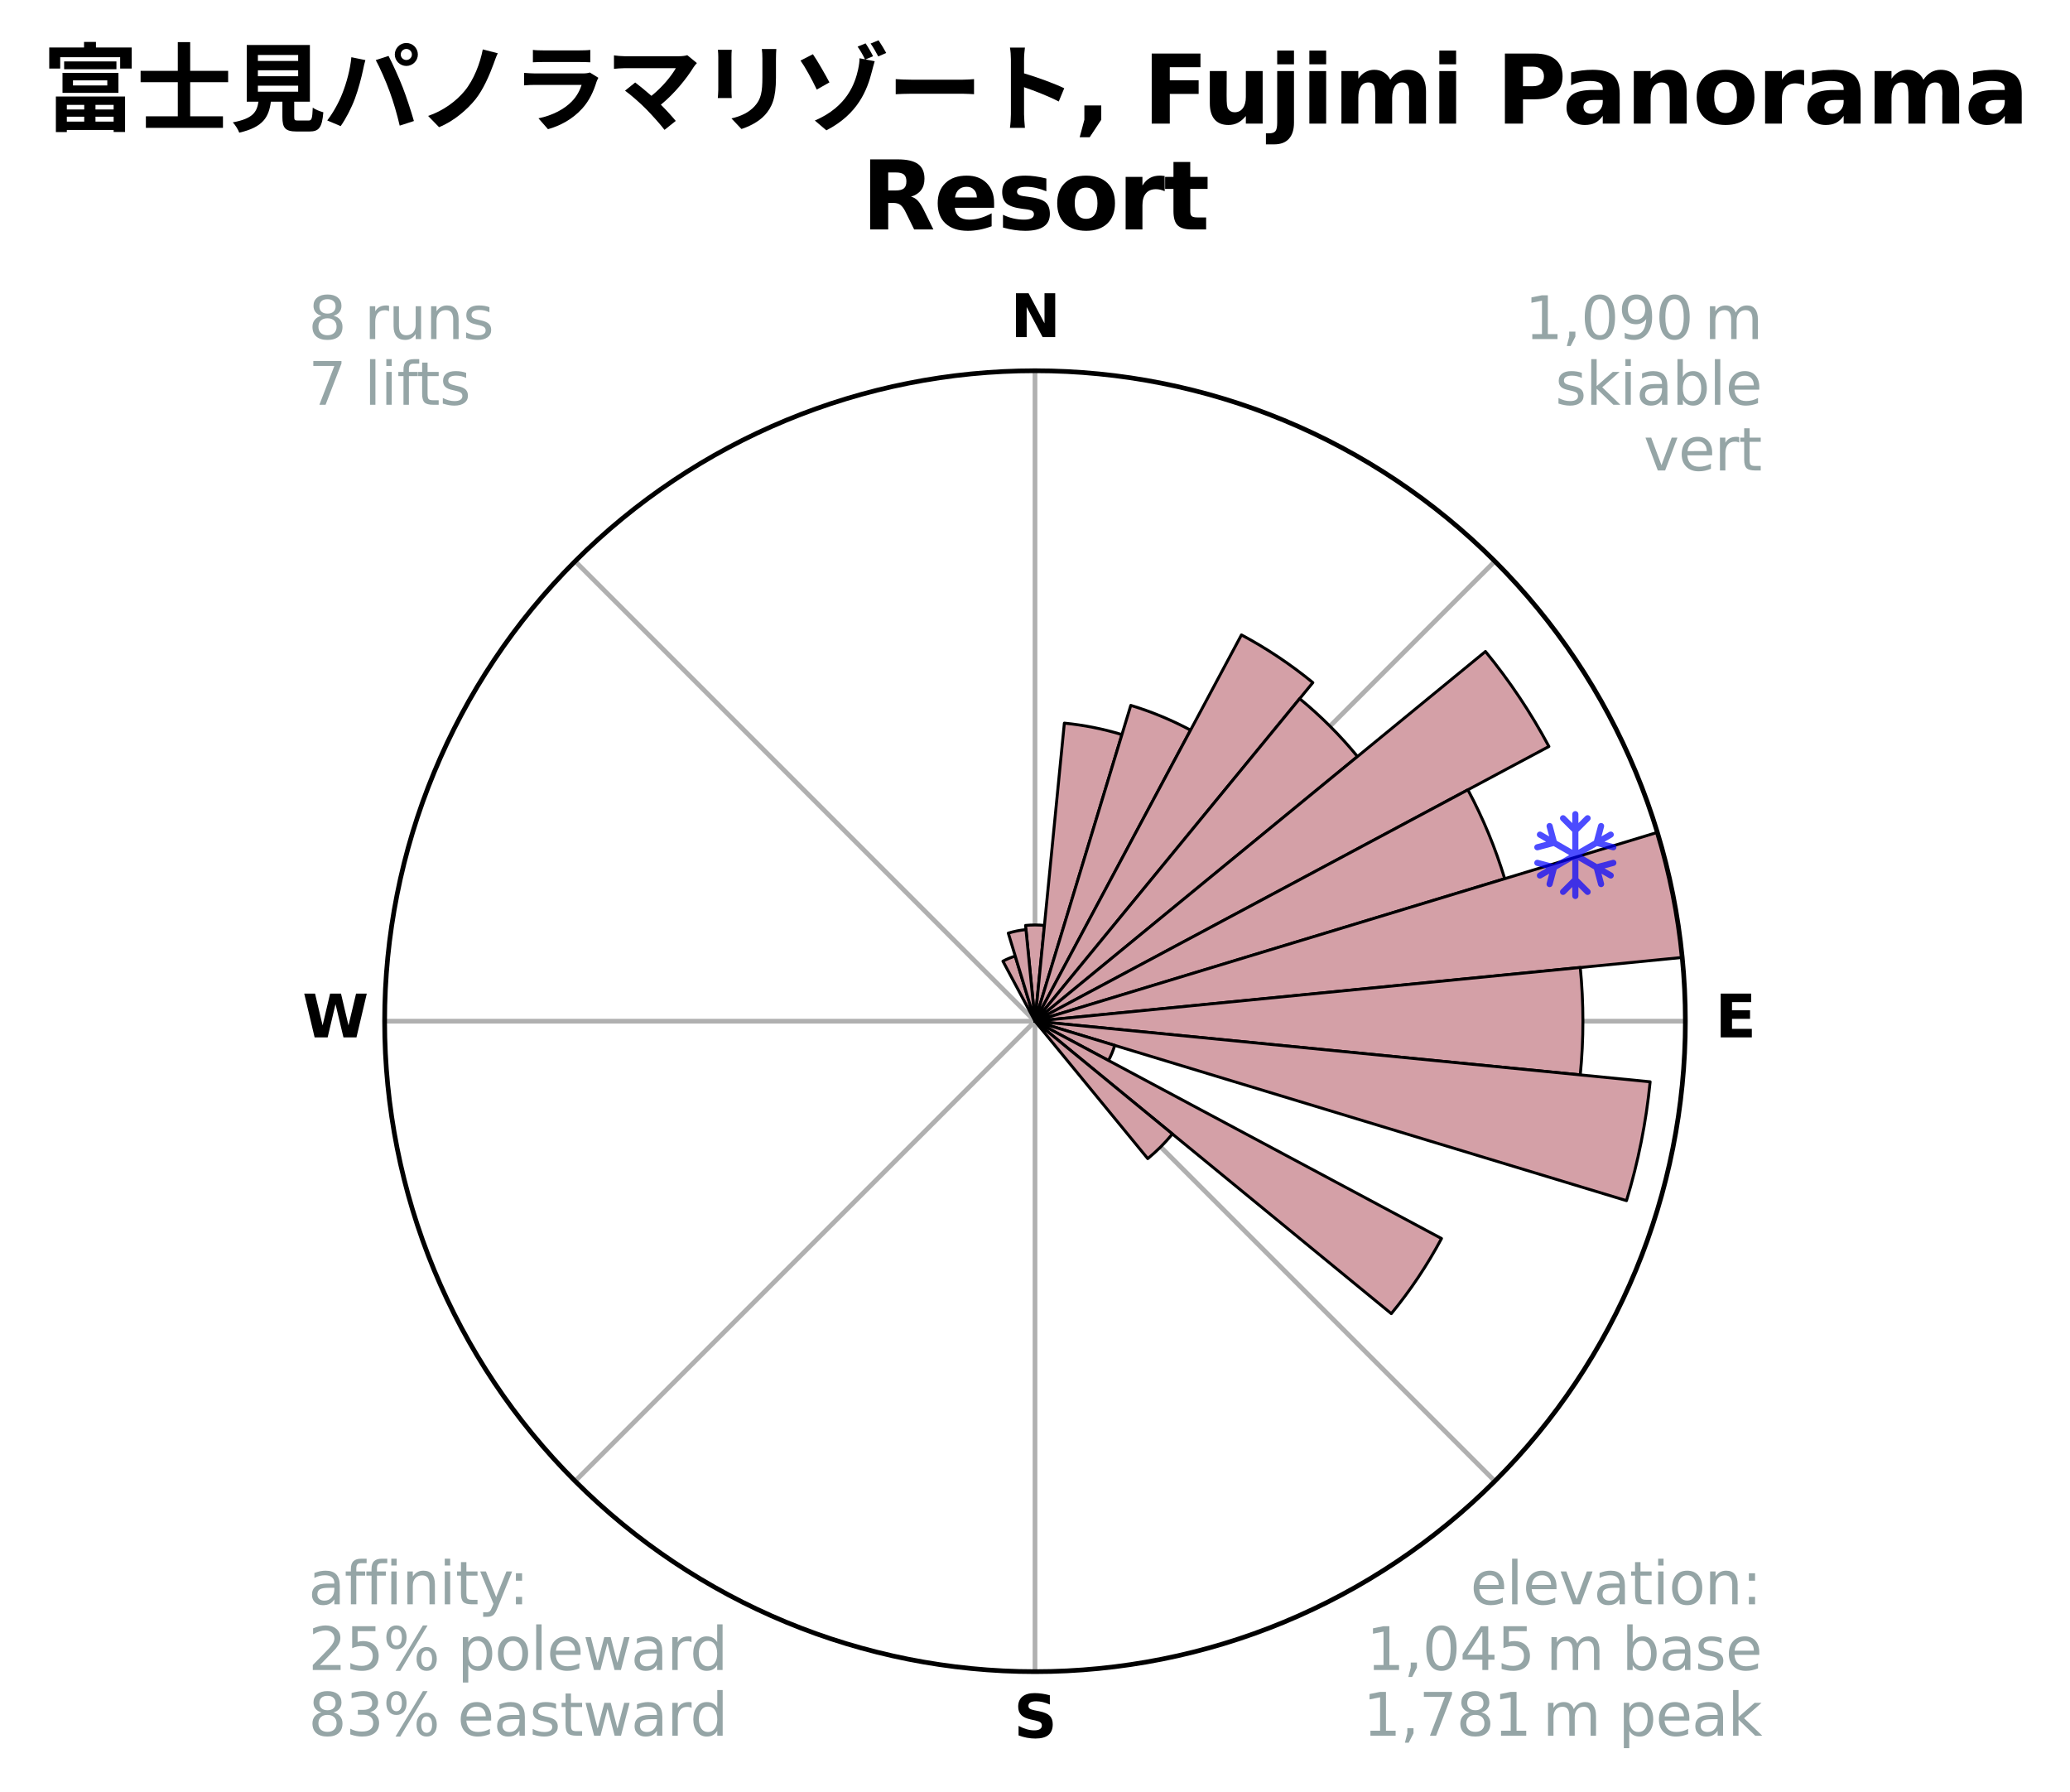 <?xml version="1.0" encoding="utf-8" standalone="no"?>
<!DOCTYPE svg PUBLIC "-//W3C//DTD SVG 1.1//EN"
  "http://www.w3.org/Graphics/SVG/1.1/DTD/svg11.dtd">
<svg xmlns:xlink="http://www.w3.org/1999/xlink" width="352.91pt" height="305.501pt" viewBox="0 0 352.91 305.501" xmlns="http://www.w3.org/2000/svg" version="1.1">
 <title>Ski Rose for 富士見パノラマリゾート, Fujimi Panorama Resort</title>
 <defs>
  <style type="text/css">*{stroke-linejoin: round; stroke-linecap: butt}</style>
 </defs>
 <g id="figure_1">
  <g id="patch_1">
   <path d="M 0 305.501 
L 352.91 305.501 
L 352.91 0 
L 0 0 
z
" style="fill: #ffffff"/>
  </g>
  <g id="axes_1">
   <g id="patch_2">
    <path d="M 287.335 174.082 
C 287.335 159.521 284.467 145.102 278.895 131.65 
C 273.323 118.198 265.155 105.974 254.859 95.678 
C 244.563 85.382 232.339 77.214 218.887 71.642 
C 205.435 66.07 191.016 63.202 176.455 63.202 
C 161.894 63.202 147.475 66.07 134.023 71.642 
C 120.571 77.214 108.347 85.382 98.051 95.678 
C 87.755 105.974 79.587 118.198 74.015 131.65 
C 68.443 145.102 65.575 159.521 65.575 174.082 
C 65.575 188.643 68.443 203.062 74.015 216.514 
C 79.587 229.966 87.755 242.19 98.051 252.486 
C 108.347 262.782 120.571 270.95 134.023 276.522 
C 147.475 282.094 161.894 284.962 176.455 284.962 
C 191.016 284.962 205.435 282.094 218.887 276.522 
C 232.339 270.95 244.563 262.782 254.859 252.486 
C 265.155 242.19 273.323 229.966 278.895 216.514 
C 284.467 203.062 287.335 188.643 287.335 174.082 
M 176.455 174.082 
C 176.455 174.082 176.455 174.082 176.455 174.082 
C 176.455 174.082 176.455 174.082 176.455 174.082 
C 176.455 174.082 176.455 174.082 176.455 174.082 
C 176.455 174.082 176.455 174.082 176.455 174.082 
C 176.455 174.082 176.455 174.082 176.455 174.082 
C 176.455 174.082 176.455 174.082 176.455 174.082 
C 176.455 174.082 176.455 174.082 176.455 174.082 
C 176.455 174.082 176.455 174.082 176.455 174.082 
C 176.455 174.082 176.455 174.082 176.455 174.082 
C 176.455 174.082 176.455 174.082 176.455 174.082 
C 176.455 174.082 176.455 174.082 176.455 174.082 
C 176.455 174.082 176.455 174.082 176.455 174.082 
C 176.455 174.082 176.455 174.082 176.455 174.082 
C 176.455 174.082 176.455 174.082 176.455 174.082 
C 176.455 174.082 176.455 174.082 176.455 174.082 
C 176.455 174.082 176.455 174.082 176.455 174.082 
z
" style="fill: #ffffff"/>
   </g>
   <g id="matplotlib.axis_1">
    <g id="xtick_1">
     <g id="line2d_1">
      <path d="M 176.455 174.082 
L 176.455 63.202 
" clip-path="url(#p808cfb6fcb)" style="fill: none; stroke: #b0b0b0; stroke-width: 0.8; stroke-linecap: square"/>
     </g>
     <g id="text_1">
      <!-- N -->
      <g transform="translate(172.271 57.461) scale(0.1 -0.1)">
       <defs>
        <path id="DejaVuSans-Bold-4e" d="M 588 4666 
L 1931 4666 
L 3628 1466 
L 3628 4666 
L 4769 4666 
L 4769 0 
L 3425 0 
L 1728 3200 
L 1728 0 
L 588 0 
L 588 4666 
z
" transform="scale(0.016)"/>
       </defs>
       <use xlink:href="#DejaVuSans-Bold-4e"/>
      </g>
     </g>
    </g>
    <g id="xtick_2">
     <g id="line2d_2">
      <path d="M 176.455 174.082 
L 254.859 95.678 
" clip-path="url(#p808cfb6fcb)" style="fill: none; stroke: #b0b0b0; stroke-width: 0.8; stroke-linecap: square"/>
     </g>
    </g>
    <g id="xtick_3">
     <g id="line2d_3">
      <path d="M 176.455 174.082 
L 287.335 174.082 
" clip-path="url(#p808cfb6fcb)" style="fill: none; stroke: #b0b0b0; stroke-width: 0.8; stroke-linecap: square"/>
     </g>
     <g id="text_2">
      <!-- E -->
      <g transform="translate(292.419 176.841) scale(0.1 -0.1)">
       <defs>
        <path id="DejaVuSans-Bold-45" d="M 588 4666 
L 3834 4666 
L 3834 3756 
L 1791 3756 
L 1791 2888 
L 3713 2888 
L 3713 1978 
L 1791 1978 
L 1791 909 
L 3903 909 
L 3903 0 
L 588 0 
L 588 4666 
z
" transform="scale(0.016)"/>
       </defs>
       <use xlink:href="#DejaVuSans-Bold-45"/>
      </g>
     </g>
    </g>
    <g id="xtick_4">
     <g id="line2d_4">
      <path d="M 176.455 174.082 
L 254.859 252.486 
" clip-path="url(#p808cfb6fcb)" style="fill: none; stroke: #b0b0b0; stroke-width: 0.8; stroke-linecap: square"/>
     </g>
    </g>
    <g id="xtick_5">
     <g id="line2d_5">
      <path d="M 176.455 174.082 
L 176.455 284.962 
" clip-path="url(#p808cfb6fcb)" style="fill: none; stroke: #b0b0b0; stroke-width: 0.8; stroke-linecap: square"/>
     </g>
     <g id="text_3">
      <!-- S -->
      <g transform="translate(172.854 296.221) scale(0.1 -0.1)">
       <defs>
        <path id="DejaVuSans-Bold-53" d="M 3834 4519 
L 3834 3531 
Q 3450 3703 3084 3790 
Q 2719 3878 2394 3878 
Q 1963 3878 1756 3759 
Q 1550 3641 1550 3391 
Q 1550 3203 1689 3098 
Q 1828 2994 2194 2919 
L 2706 2816 
Q 3484 2659 3812 2340 
Q 4141 2022 4141 1434 
Q 4141 663 3683 286 
Q 3225 -91 2284 -91 
Q 1841 -91 1394 -6 
Q 947 78 500 244 
L 500 1259 
Q 947 1022 1364 901 
Q 1781 781 2169 781 
Q 2563 781 2772 912 
Q 2981 1044 2981 1288 
Q 2981 1506 2839 1625 
Q 2697 1744 2272 1838 
L 1806 1941 
Q 1106 2091 782 2419 
Q 459 2747 459 3303 
Q 459 4000 909 4375 
Q 1359 4750 2203 4750 
Q 2588 4750 2994 4692 
Q 3400 4634 3834 4519 
z
" transform="scale(0.016)"/>
       </defs>
       <use xlink:href="#DejaVuSans-Bold-53"/>
      </g>
     </g>
    </g>
    <g id="xtick_6">
     <g id="line2d_6">
      <path d="M 176.455 174.082 
L 98.051 252.486 
" clip-path="url(#p808cfb6fcb)" style="fill: none; stroke: #b0b0b0; stroke-width: 0.8; stroke-linecap: square"/>
     </g>
    </g>
    <g id="xtick_7">
     <g id="line2d_7">
      <path d="M 176.455 174.082 
L 65.575 174.082 
" clip-path="url(#p808cfb6fcb)" style="fill: none; stroke: #b0b0b0; stroke-width: 0.8; stroke-linecap: square"/>
     </g>
     <g id="text_4">
      <!-- W -->
      <g transform="translate(51.56 176.841) scale(0.1 -0.1)">
       <defs>
        <path id="DejaVuSans-Bold-57" d="M 191 4666 
L 1344 4666 
L 2150 1275 
L 2950 4666 
L 4109 4666 
L 4909 1275 
L 5716 4666 
L 6859 4666 
L 5759 0 
L 4372 0 
L 3525 3547 
L 2688 0 
L 1300 0 
L 191 4666 
z
" transform="scale(0.016)"/>
       </defs>
       <use xlink:href="#DejaVuSans-Bold-57"/>
      </g>
     </g>
    </g>
    <g id="xtick_8">
     <g id="line2d_8">
      <path d="M 176.455 174.082 
L 98.051 95.678 
" clip-path="url(#p808cfb6fcb)" style="fill: none; stroke: #b0b0b0; stroke-width: 0.8; stroke-linecap: square"/>
     </g>
    </g>
   </g>
   <g id="matplotlib.axis_2"/>
   <g id="patch_3">
    <path d="M 176.455 174.082 
C 176.455 174.082 176.455 174.082 176.455 174.082 
C 176.455 174.082 176.455 174.082 176.455 174.082 
L 178.063 157.757 
C 177.529 157.705 176.992 157.678 176.455 157.678 
C 175.918 157.678 175.381 157.705 174.847 157.757 
z
" clip-path="url(#p808cfb6fcb)" style="fill: #d4a0a7; stroke: #000000; stroke-width: 0.5; stroke-linejoin: miter"/>
   </g>
   <g id="patch_4">
    <path d="M 176.455 174.082 
C 176.455 174.082 176.455 174.082 176.455 174.082 
C 176.455 174.082 176.455 174.082 176.455 174.082 
L 191.276 125.224 
C 189.677 124.739 188.055 124.333 186.416 124.007 
C 184.777 123.681 183.122 123.435 181.459 123.272 
z
" clip-path="url(#p808cfb6fcb)" style="fill: #d4a0a7; stroke: #000000; stroke-width: 0.5; stroke-linejoin: miter"/>
   </g>
   <g id="patch_5">
    <path d="M 176.455 174.082 
C 176.455 174.082 176.455 174.082 176.455 174.082 
C 176.455 174.082 176.455 174.082 176.455 174.082 
L 202.975 124.466 
C 201.351 123.598 199.686 122.81 197.984 122.105 
C 196.283 121.401 194.548 120.78 192.786 120.245 
z
" clip-path="url(#p808cfb6fcb)" style="fill: #d4a0a7; stroke: #000000; stroke-width: 0.5; stroke-linejoin: miter"/>
   </g>
   <g id="patch_6">
    <path d="M 176.455 174.082 
C 176.455 174.082 176.455 174.082 176.455 174.082 
C 176.455 174.082 176.455 174.082 176.455 174.082 
L 223.824 116.362 
C 221.935 114.812 219.971 113.355 217.939 111.997 
C 215.906 110.64 213.809 109.382 211.653 108.23 
z
" clip-path="url(#p808cfb6fcb)" style="fill: #d4a0a7; stroke: #000000; stroke-width: 0.5; stroke-linejoin: miter"/>
   </g>
   <g id="patch_7">
    <path d="M 176.455 174.082 
C 176.455 174.082 176.455 174.082 176.455 174.082 
C 176.455 174.082 176.455 174.082 176.455 174.082 
L 231.435 128.961 
C 229.958 127.161 228.394 125.435 226.748 123.789 
C 225.102 122.143 223.376 120.579 221.576 119.102 
z
" clip-path="url(#p808cfb6fcb)" style="fill: #d4a0a7; stroke: #000000; stroke-width: 0.5; stroke-linejoin: miter"/>
   </g>
   <g id="patch_8">
    <path d="M 176.455 174.082 
C 176.455 174.082 176.455 174.082 176.455 174.082 
C 176.455 174.082 176.455 174.082 176.455 174.082 
L 264.072 127.25 
C 262.539 124.382 260.866 121.591 259.059 118.887 
C 257.253 116.184 255.315 113.57 253.252 111.057 
z
" clip-path="url(#p808cfb6fcb)" style="fill: #d4a0a7; stroke: #000000; stroke-width: 0.5; stroke-linejoin: miter"/>
   </g>
   <g id="patch_9">
    <path d="M 176.455 174.082 
C 176.455 174.082 176.455 174.082 176.455 174.082 
C 176.455 174.082 176.455 174.082 176.455 174.082 
L 256.535 149.79 
C 255.74 147.169 254.816 144.588 253.768 142.058 
C 252.72 139.527 251.548 137.05 250.257 134.634 
z
" clip-path="url(#p808cfb6fcb)" style="fill: #d4a0a7; stroke: #000000; stroke-width: 0.5; stroke-linejoin: miter"/>
   </g>
   <g id="patch_10">
    <path d="M 176.455 174.082 
C 176.455 174.082 176.455 174.082 176.455 174.082 
C 176.455 174.082 176.455 174.082 176.455 174.082 
L 286.801 163.214 
C 286.445 159.602 285.913 156.01 285.204 152.45 
C 284.496 148.891 283.614 145.368 282.561 141.895 
z
" clip-path="url(#p808cfb6fcb)" style="fill: #d4a0a7; stroke: #000000; stroke-width: 0.5; stroke-linejoin: miter"/>
   </g>
   <g id="patch_11">
    <path d="M 176.455 174.082 
C 176.455 174.082 176.455 174.082 176.455 174.082 
C 176.455 174.082 176.455 174.082 176.455 174.082 
L 269.416 183.238 
C 269.716 180.195 269.866 177.139 269.866 174.082 
C 269.866 171.025 269.716 167.969 269.416 164.926 
z
" clip-path="url(#p808cfb6fcb)" style="fill: #d4a0a7; stroke: #000000; stroke-width: 0.5; stroke-linejoin: miter"/>
   </g>
   <g id="patch_12">
    <path d="M 176.455 174.082 
C 176.455 174.082 176.455 174.082 176.455 174.082 
C 176.455 174.082 176.455 174.082 176.455 174.082 
L 277.298 204.672 
C 278.299 201.372 279.138 198.024 279.811 194.641 
C 280.483 191.258 280.99 187.844 281.328 184.411 
z
" clip-path="url(#p808cfb6fcb)" style="fill: #d4a0a7; stroke: #000000; stroke-width: 0.5; stroke-linejoin: miter"/>
   </g>
   <g id="patch_13">
    <path d="M 176.455 174.082 
C 176.455 174.082 176.455 174.082 176.455 174.082 
C 176.455 174.082 176.455 174.082 176.455 174.082 
L 188.984 180.779 
C 189.203 180.369 189.402 179.948 189.58 179.518 
C 189.758 179.089 189.914 178.651 190.049 178.206 
z
" clip-path="url(#p808cfb6fcb)" style="fill: #d4a0a7; stroke: #000000; stroke-width: 0.5; stroke-linejoin: miter"/>
   </g>
   <g id="patch_14">
    <path d="M 176.455 174.082 
C 176.455 174.082 176.455 174.082 176.455 174.082 
C 176.455 174.082 176.455 174.082 176.455 174.082 
L 237.201 223.935 
C 238.833 221.947 240.366 219.88 241.795 217.741 
C 243.224 215.602 244.547 213.395 245.76 211.126 
z
" clip-path="url(#p808cfb6fcb)" style="fill: #d4a0a7; stroke: #000000; stroke-width: 0.5; stroke-linejoin: miter"/>
   </g>
   <g id="patch_15">
    <path d="M 176.455 174.082 
C 176.455 174.082 176.455 174.082 176.455 174.082 
C 176.455 174.082 176.455 174.082 176.455 174.082 
L 195.679 197.506 
C 196.445 196.877 197.181 196.21 197.882 195.509 
C 198.583 194.808 199.25 194.072 199.879 193.306 
z
" clip-path="url(#p808cfb6fcb)" style="fill: #d4a0a7; stroke: #000000; stroke-width: 0.5; stroke-linejoin: miter"/>
   </g>
   <g id="patch_16">
    <path d="M 176.455 174.082 
C 176.455 174.082 176.455 174.082 176.455 174.082 
C 176.455 174.082 176.455 174.082 176.455 174.082 
L 176.455 174.082 
C 176.455 174.082 176.455 174.082 176.455 174.082 
C 176.455 174.082 176.455 174.082 176.455 174.082 
z
" clip-path="url(#p808cfb6fcb)" style="fill: #d4a0a7; stroke: #000000; stroke-width: 0.5; stroke-linejoin: miter"/>
   </g>
   <g id="patch_17">
    <path d="M 176.455 174.082 
C 176.455 174.082 176.455 174.082 176.455 174.082 
C 176.455 174.082 176.455 174.082 176.455 174.082 
L 176.455 174.082 
C 176.455 174.082 176.455 174.082 176.455 174.082 
C 176.455 174.082 176.455 174.082 176.455 174.082 
z
" clip-path="url(#p808cfb6fcb)" style="fill: #d4a0a7; stroke: #000000; stroke-width: 0.5; stroke-linejoin: miter"/>
   </g>
   <g id="patch_18">
    <path d="M 176.455 174.082 
C 176.455 174.082 176.455 174.082 176.455 174.082 
C 176.455 174.082 176.455 174.082 176.455 174.082 
L 176.455 174.082 
C 176.455 174.082 176.455 174.082 176.455 174.082 
C 176.455 174.082 176.455 174.082 176.455 174.082 
z
" clip-path="url(#p808cfb6fcb)" style="fill: #d4a0a7; stroke: #000000; stroke-width: 0.5; stroke-linejoin: miter"/>
   </g>
   <g id="patch_19">
    <path d="M 176.455 174.082 
C 176.455 174.082 176.455 174.082 176.455 174.082 
C 176.455 174.082 176.455 174.082 176.455 174.082 
L 176.455 174.082 
C 176.455 174.082 176.455 174.082 176.455 174.082 
C 176.455 174.082 176.455 174.082 176.455 174.082 
z
" clip-path="url(#p808cfb6fcb)" style="fill: #d4a0a7; stroke: #000000; stroke-width: 0.5; stroke-linejoin: miter"/>
   </g>
   <g id="patch_20">
    <path d="M 176.455 174.082 
C 176.455 174.082 176.455 174.082 176.455 174.082 
C 176.455 174.082 176.455 174.082 176.455 174.082 
L 176.455 174.082 
C 176.455 174.082 176.455 174.082 176.455 174.082 
C 176.455 174.082 176.455 174.082 176.455 174.082 
z
" clip-path="url(#p808cfb6fcb)" style="fill: #d4a0a7; stroke: #000000; stroke-width: 0.5; stroke-linejoin: miter"/>
   </g>
   <g id="patch_21">
    <path d="M 176.455 174.082 
C 176.455 174.082 176.455 174.082 176.455 174.082 
C 176.455 174.082 176.455 174.082 176.455 174.082 
L 176.455 174.082 
C 176.455 174.082 176.455 174.082 176.455 174.082 
C 176.455 174.082 176.455 174.082 176.455 174.082 
z
" clip-path="url(#p808cfb6fcb)" style="fill: #d4a0a7; stroke: #000000; stroke-width: 0.5; stroke-linejoin: miter"/>
   </g>
   <g id="patch_22">
    <path d="M 176.455 174.082 
C 176.455 174.082 176.455 174.082 176.455 174.082 
C 176.455 174.082 176.455 174.082 176.455 174.082 
L 176.455 174.082 
C 176.455 174.082 176.455 174.082 176.455 174.082 
C 176.455 174.082 176.455 174.082 176.455 174.082 
z
" clip-path="url(#p808cfb6fcb)" style="fill: #d4a0a7; stroke: #000000; stroke-width: 0.5; stroke-linejoin: miter"/>
   </g>
   <g id="patch_23">
    <path d="M 176.455 174.082 
C 176.455 174.082 176.455 174.082 176.455 174.082 
C 176.455 174.082 176.455 174.082 176.455 174.082 
L 176.455 174.082 
C 176.455 174.082 176.455 174.082 176.455 174.082 
C 176.455 174.082 176.455 174.082 176.455 174.082 
z
" clip-path="url(#p808cfb6fcb)" style="fill: #d4a0a7; stroke: #000000; stroke-width: 0.5; stroke-linejoin: miter"/>
   </g>
   <g id="patch_24">
    <path d="M 176.455 174.082 
C 176.455 174.082 176.455 174.082 176.455 174.082 
C 176.455 174.082 176.455 174.082 176.455 174.082 
L 176.455 174.082 
C 176.455 174.082 176.455 174.082 176.455 174.082 
C 176.455 174.082 176.455 174.082 176.455 174.082 
z
" clip-path="url(#p808cfb6fcb)" style="fill: #d4a0a7; stroke: #000000; stroke-width: 0.5; stroke-linejoin: miter"/>
   </g>
   <g id="patch_25">
    <path d="M 176.455 174.082 
C 176.455 174.082 176.455 174.082 176.455 174.082 
C 176.455 174.082 176.455 174.082 176.455 174.082 
L 176.455 174.082 
C 176.455 174.082 176.455 174.082 176.455 174.082 
C 176.455 174.082 176.455 174.082 176.455 174.082 
z
" clip-path="url(#p808cfb6fcb)" style="fill: #d4a0a7; stroke: #000000; stroke-width: 0.5; stroke-linejoin: miter"/>
   </g>
   <g id="patch_26">
    <path d="M 176.455 174.082 
C 176.455 174.082 176.455 174.082 176.455 174.082 
C 176.455 174.082 176.455 174.082 176.455 174.082 
L 176.455 174.082 
C 176.455 174.082 176.455 174.082 176.455 174.082 
C 176.455 174.082 176.455 174.082 176.455 174.082 
z
" clip-path="url(#p808cfb6fcb)" style="fill: #d4a0a7; stroke: #000000; stroke-width: 0.5; stroke-linejoin: miter"/>
   </g>
   <g id="patch_27">
    <path d="M 176.455 174.082 
C 176.455 174.082 176.455 174.082 176.455 174.082 
C 176.455 174.082 176.455 174.082 176.455 174.082 
L 176.455 174.082 
C 176.455 174.082 176.455 174.082 176.455 174.082 
C 176.455 174.082 176.455 174.082 176.455 174.082 
z
" clip-path="url(#p808cfb6fcb)" style="fill: #d4a0a7; stroke: #000000; stroke-width: 0.5; stroke-linejoin: miter"/>
   </g>
   <g id="patch_28">
    <path d="M 176.455 174.082 
C 176.455 174.082 176.455 174.082 176.455 174.082 
C 176.455 174.082 176.455 174.082 176.455 174.082 
L 176.455 174.082 
C 176.455 174.082 176.455 174.082 176.455 174.082 
C 176.455 174.082 176.455 174.082 176.455 174.082 
z
" clip-path="url(#p808cfb6fcb)" style="fill: #d4a0a7; stroke: #000000; stroke-width: 0.5; stroke-linejoin: miter"/>
   </g>
   <g id="patch_29">
    <path d="M 176.455 174.082 
C 176.455 174.082 176.455 174.082 176.455 174.082 
C 176.455 174.082 176.455 174.082 176.455 174.082 
L 176.455 174.082 
C 176.455 174.082 176.455 174.082 176.455 174.082 
C 176.455 174.082 176.455 174.082 176.455 174.082 
z
" clip-path="url(#p808cfb6fcb)" style="fill: #d4a0a7; stroke: #000000; stroke-width: 0.5; stroke-linejoin: miter"/>
   </g>
   <g id="patch_30">
    <path d="M 176.455 174.082 
C 176.455 174.082 176.455 174.082 176.455 174.082 
C 176.455 174.082 176.455 174.082 176.455 174.082 
L 176.455 174.082 
C 176.455 174.082 176.455 174.082 176.455 174.082 
C 176.455 174.082 176.455 174.082 176.455 174.082 
z
" clip-path="url(#p808cfb6fcb)" style="fill: #d4a0a7; stroke: #000000; stroke-width: 0.5; stroke-linejoin: miter"/>
   </g>
   <g id="patch_31">
    <path d="M 176.455 174.082 
C 176.455 174.082 176.455 174.082 176.455 174.082 
C 176.455 174.082 176.455 174.082 176.455 174.082 
L 176.455 174.082 
C 176.455 174.082 176.455 174.082 176.455 174.082 
C 176.455 174.082 176.455 174.082 176.455 174.082 
z
" clip-path="url(#p808cfb6fcb)" style="fill: #d4a0a7; stroke: #000000; stroke-width: 0.5; stroke-linejoin: miter"/>
   </g>
   <g id="patch_32">
    <path d="M 176.455 174.082 
C 176.455 174.082 176.455 174.082 176.455 174.082 
C 176.455 174.082 176.455 174.082 176.455 174.082 
L 176.455 174.082 
C 176.455 174.082 176.455 174.082 176.455 174.082 
C 176.455 174.082 176.455 174.082 176.455 174.082 
z
" clip-path="url(#p808cfb6fcb)" style="fill: #d4a0a7; stroke: #000000; stroke-width: 0.5; stroke-linejoin: miter"/>
   </g>
   <g id="patch_33">
    <path d="M 176.455 174.082 
C 176.455 174.082 176.455 174.082 176.455 174.082 
C 176.455 174.082 176.455 174.082 176.455 174.082 
L 173.088 162.982 
C 172.725 163.092 172.367 163.22 172.016 163.366 
C 171.665 163.511 171.322 163.673 170.987 163.852 
z
" clip-path="url(#p808cfb6fcb)" style="fill: #d4a0a7; stroke: #000000; stroke-width: 0.5; stroke-linejoin: miter"/>
   </g>
   <g id="patch_34">
    <path d="M 176.455 174.082 
C 176.455 174.082 176.455 174.082 176.455 174.082 
C 176.455 174.082 176.455 174.082 176.455 174.082 
L 174.917 158.466 
C 174.406 158.517 173.898 158.592 173.394 158.692 
C 172.89 158.793 172.392 158.917 171.9 159.067 
z
" clip-path="url(#p808cfb6fcb)" style="fill: #d4a0a7; stroke: #000000; stroke-width: 0.5; stroke-linejoin: miter"/>
   </g>
   <g id="PathCollection_1">
    <defs>
     <path id="mc3c76e1c9c" d="M 0.194 7.414 
L 0.194 7.414 
C 0.055 7.414 -0.078 7.359 -0.176 7.261 
C -0.274 7.163 -0.33 7.03 -0.33 6.891 
L -0.33 5.365 
L -1.528 6.564 
L -1.528 6.564 
C -1.577 6.613 -1.635 6.651 -1.698 6.678 
C -1.762 6.704 -1.83 6.718 -1.899 6.718 
C -1.968 6.718 -2.036 6.704 -2.1 6.678 
C -2.163 6.651 -2.221 6.613 -2.27 6.564 
L -2.27 6.564 
C -2.318 6.515 -2.357 6.458 -2.383 6.394 
C -2.41 6.33 -2.423 6.262 -2.423 6.193 
C -2.423 6.124 -2.41 6.056 -2.383 5.993 
C -2.357 5.929 -2.318 5.871 -2.27 5.823 
L -0.33 3.884 
L -0.33 0.821 
L -2.981 2.352 
L -3.692 5.001 
L -3.692 5.001 
C -3.728 5.135 -3.815 5.25 -3.935 5.319 
C -4.055 5.389 -4.198 5.408 -4.332 5.372 
L -4.332 5.372 
C -4.466 5.336 -4.581 5.249 -4.65 5.129 
C -4.719 5.009 -4.738 4.866 -4.703 4.732 
L -4.263 3.093 
L -5.586 3.856 
L -5.586 3.856 
C -5.645 3.89 -5.711 3.913 -5.779 3.922 
C -5.847 3.931 -5.916 3.926 -5.983 3.909 
C -6.049 3.891 -6.111 3.86 -6.166 3.818 
C -6.221 3.777 -6.266 3.724 -6.301 3.665 
L -6.301 3.665 
C -6.335 3.605 -6.358 3.54 -6.367 3.471 
C -6.375 3.403 -6.371 3.334 -6.353 3.267 
C -6.335 3.201 -6.304 3.139 -6.263 3.084 
C -6.221 3.03 -6.168 2.984 -6.109 2.95 
L -4.786 2.187 
L -6.425 1.747 
L -6.425 1.747 
C -6.559 1.711 -6.673 1.623 -6.743 1.503 
C -6.812 1.383 -6.831 1.24 -6.795 1.106 
L -6.795 1.106 
C -6.777 1.04 -6.747 0.978 -6.705 0.923 
C -6.663 0.869 -6.611 0.823 -6.551 0.789 
C -6.491 0.754 -6.426 0.732 -6.357 0.723 
C -6.289 0.715 -6.22 0.719 -6.154 0.737 
L -3.505 1.447 
L -0.852 -0.085 
L -3.504 -1.616 
L -6.154 -0.906 
L -6.154 -0.906 
C -6.22 -0.888 -6.289 -0.883 -6.358 -0.892 
C -6.426 -0.901 -6.492 -0.924 -6.551 -0.958 
C -6.611 -0.992 -6.663 -1.038 -6.705 -1.093 
C -6.747 -1.148 -6.778 -1.21 -6.795 -1.276 
L -6.795 -1.276 
C -6.831 -1.41 -6.812 -1.553 -6.743 -1.673 
C -6.673 -1.793 -6.559 -1.881 -6.425 -1.917 
L -4.786 -2.355 
L -6.109 -3.12 
L -6.109 -3.12 
C -6.229 -3.189 -6.316 -3.303 -6.352 -3.437 
C -6.388 -3.571 -6.37 -3.713 -6.301 -3.834 
L -6.301 -3.834 
C -6.266 -3.893 -6.221 -3.945 -6.166 -3.987 
C -6.112 -4.029 -6.049 -4.06 -5.983 -4.078 
C -5.917 -4.096 -5.847 -4.1 -5.779 -4.091 
C -5.711 -4.082 -5.645 -4.06 -5.586 -4.026 
L -4.263 -3.261 
L -4.703 -4.9 
L -4.703 -4.9 
C -4.738 -5.034 -4.719 -5.177 -4.65 -5.297 
C -4.581 -5.417 -4.466 -5.505 -4.332 -5.541 
L -4.332 -5.541 
C -4.198 -5.576 -4.056 -5.558 -3.936 -5.488 
C -3.816 -5.419 -3.728 -5.305 -3.692 -5.171 
L -2.982 -2.522 
L -0.329 -0.99 
L -0.329 -4.052 
L -2.269 -5.992 
L -2.269 -5.992 
C -2.318 -6.04 -2.357 -6.098 -2.383 -6.162 
C -2.41 -6.225 -2.423 -6.293 -2.423 -6.362 
C -2.423 -6.431 -2.41 -6.499 -2.383 -6.563 
C -2.357 -6.626 -2.318 -6.684 -2.269 -6.733 
L -2.269 -6.733 
C -2.221 -6.782 -2.163 -6.82 -2.1 -6.847 
C -2.036 -6.873 -1.968 -6.887 -1.899 -6.887 
C -1.83 -6.887 -1.762 -6.873 -1.698 -6.847 
C -1.635 -6.82 -1.577 -6.782 -1.528 -6.733 
L -0.329 -5.534 
L -0.329 -7.06 
L -0.329 -7.06 
C -0.329 -7.198 -0.274 -7.332 -0.176 -7.43 
C -0.078 -7.528 0.055 -7.583 0.194 -7.583 
L 0.194 -7.583 
C 0.332 -7.583 0.466 -7.528 0.564 -7.43 
C 0.662 -7.332 0.717 -7.198 0.717 -7.06 
L 0.717 -5.534 
L 1.916 -6.733 
L 1.916 -6.733 
C 1.964 -6.782 2.022 -6.82 2.086 -6.847 
C 2.149 -6.873 2.218 -6.887 2.286 -6.887 
C 2.355 -6.887 2.423 -6.873 2.487 -6.847 
C 2.551 -6.82 2.608 -6.782 2.657 -6.733 
L 2.657 -6.733 
C 2.706 -6.684 2.744 -6.626 2.771 -6.563 
C 2.797 -6.499 2.811 -6.431 2.811 -6.362 
C 2.811 -6.293 2.797 -6.225 2.771 -6.162 
C 2.744 -6.098 2.706 -6.04 2.657 -5.992 
L 0.717 -4.052 
L 0.717 -0.991 
L 3.369 -2.523 
L 4.079 -5.171 
L 4.079 -5.171 
C 4.115 -5.305 4.203 -5.419 4.323 -5.488 
C 4.443 -5.558 4.586 -5.576 4.72 -5.541 
L 4.72 -5.541 
C 4.854 -5.505 4.968 -5.417 5.038 -5.297 
C 5.107 -5.177 5.126 -5.034 5.09 -4.9 
L 4.65 -3.263 
L 5.973 -4.026 
L 5.973 -4.026 
C 6.033 -4.06 6.098 -4.082 6.167 -4.091 
C 6.235 -4.1 6.304 -4.096 6.37 -4.078 
C 6.437 -4.06 6.499 -4.029 6.554 -3.987 
C 6.608 -3.945 6.654 -3.893 6.688 -3.833 
L 6.688 -3.833 
C 6.757 -3.713 6.776 -3.571 6.74 -3.437 
C 6.704 -3.303 6.616 -3.189 6.496 -3.12 
L 5.173 -2.355 
L 6.812 -1.917 
L 6.812 -1.917 
C 6.946 -1.881 7.061 -1.793 7.13 -1.673 
C 7.2 -1.553 7.219 -1.41 7.183 -1.276 
L 7.183 -1.276 
C 7.165 -1.21 7.134 -1.147 7.093 -1.093 
C 7.051 -1.038 6.998 -0.992 6.939 -0.958 
C 6.879 -0.923 6.813 -0.901 6.745 -0.892 
C 6.677 -0.883 6.608 -0.888 6.541 -0.906 
L 3.891 -1.616 
L 1.239 -0.085 
L 3.893 1.447 
L 6.541 0.737 
L 6.541 0.737 
C 6.675 0.701 6.818 0.72 6.938 0.789 
C 7.058 0.859 7.145 0.973 7.181 1.106 
L 7.181 1.106 
C 7.217 1.24 7.198 1.383 7.129 1.503 
C 7.06 1.623 6.946 1.711 6.812 1.747 
L 5.173 2.187 
L 6.496 2.95 
L 6.496 2.95 
C 6.556 2.984 6.608 3.03 6.65 3.085 
C 6.691 3.139 6.722 3.201 6.74 3.268 
C 6.758 3.334 6.762 3.404 6.753 3.472 
C 6.744 3.54 6.721 3.606 6.687 3.665 
L 6.687 3.665 
C 6.617 3.785 6.503 3.872 6.369 3.908 
C 6.236 3.944 6.093 3.925 5.973 3.856 
L 4.65 3.091 
L 5.089 4.732 
L 5.089 4.732 
C 5.125 4.866 5.106 5.008 5.037 5.128 
C 4.967 5.248 4.853 5.336 4.72 5.372 
L 4.72 5.372 
C 4.586 5.408 4.443 5.389 4.323 5.319 
C 4.203 5.25 4.115 5.136 4.079 5.002 
L 3.368 2.352 
L 0.717 0.821 
L 0.717 3.884 
L 2.657 5.823 
L 2.657 5.823 
C 2.706 5.871 2.745 5.929 2.771 5.993 
C 2.797 6.056 2.811 6.125 2.811 6.193 
C 2.811 6.262 2.797 6.331 2.771 6.394 
C 2.745 6.458 2.706 6.515 2.657 6.564 
L 2.657 6.564 
C 2.608 6.613 2.551 6.652 2.487 6.678 
C 2.424 6.704 2.355 6.718 2.286 6.718 
C 2.218 6.718 2.149 6.704 2.086 6.678 
C 2.022 6.652 1.965 6.613 1.916 6.564 
L 0.717 5.365 
L 0.717 6.891 
L 0.717 6.891 
C 0.717 7.03 0.662 7.163 0.564 7.261 
C 0.466 7.359 0.333 7.414 0.194 7.414 
L 0.194 7.414 
z
"/>
    </defs>
    <g clip-path="url(#p808cfb6fcb)">
     <use xlink:href="#mc3c76e1c9c" x="268.382" y="145.845" style="fill: #0000ff; fill-opacity: 0.7"/>
    </g>
   </g>
   <g id="patch_35">
    <path d="M 176.455 63.202 
C 161.894 63.202 147.475 66.07 134.023 71.642 
C 120.571 77.214 108.347 85.382 98.051 95.678 
C 87.755 105.974 79.587 118.198 74.015 131.65 
C 68.443 145.102 65.575 159.521 65.575 174.082 
C 65.575 188.643 68.443 203.062 74.015 216.514 
C 79.587 229.966 87.755 242.19 98.051 252.486 
C 108.347 262.782 120.571 270.95 134.023 276.522 
C 147.475 282.094 161.894 284.962 176.455 284.962 
C 191.016 284.962 205.435 282.094 218.887 276.522 
C 232.339 270.95 244.563 262.782 254.859 252.486 
C 265.155 242.19 273.323 229.966 278.895 216.514 
C 284.467 203.062 287.335 188.643 287.335 174.082 
C 287.335 159.521 284.467 145.102 278.895 131.65 
C 273.323 118.198 265.155 105.974 254.859 95.678 
C 244.563 85.382 232.339 77.214 218.887 71.642 
C 205.435 66.07 191.016 63.202 176.455 63.202 
" style="fill: none; stroke: #000000; stroke-width: 0.8; stroke-linejoin: miter; stroke-linecap: square"/>
   </g>
   <g id="text_5">
    <!-- 8 runs -->
    <g style="fill: #95a5a6" transform="translate(52.577 57.802) scale(0.1 -0.1)">
     <defs>
      <path id="DejaVuSans-38" d="M 2034 2216 
Q 1584 2216 1326 1975 
Q 1069 1734 1069 1313 
Q 1069 891 1326 650 
Q 1584 409 2034 409 
Q 2484 409 2743 651 
Q 3003 894 3003 1313 
Q 3003 1734 2745 1975 
Q 2488 2216 2034 2216 
z
M 1403 2484 
Q 997 2584 770 2862 
Q 544 3141 544 3541 
Q 544 4100 942 4425 
Q 1341 4750 2034 4750 
Q 2731 4750 3128 4425 
Q 3525 4100 3525 3541 
Q 3525 3141 3298 2862 
Q 3072 2584 2669 2484 
Q 3125 2378 3379 2068 
Q 3634 1759 3634 1313 
Q 3634 634 3220 271 
Q 2806 -91 2034 -91 
Q 1263 -91 848 271 
Q 434 634 434 1313 
Q 434 1759 690 2068 
Q 947 2378 1403 2484 
z
M 1172 3481 
Q 1172 3119 1398 2916 
Q 1625 2713 2034 2713 
Q 2441 2713 2670 2916 
Q 2900 3119 2900 3481 
Q 2900 3844 2670 4047 
Q 2441 4250 2034 4250 
Q 1625 4250 1398 4047 
Q 1172 3844 1172 3481 
z
" transform="scale(0.016)"/>
      <path id="DejaVuSans-20" transform="scale(0.016)"/>
      <path id="DejaVuSans-72" d="M 2631 2963 
Q 2534 3019 2420 3045 
Q 2306 3072 2169 3072 
Q 1681 3072 1420 2755 
Q 1159 2438 1159 1844 
L 1159 0 
L 581 0 
L 581 3500 
L 1159 3500 
L 1159 2956 
Q 1341 3275 1631 3429 
Q 1922 3584 2338 3584 
Q 2397 3584 2469 3576 
Q 2541 3569 2628 3553 
L 2631 2963 
z
" transform="scale(0.016)"/>
      <path id="DejaVuSans-75" d="M 544 1381 
L 544 3500 
L 1119 3500 
L 1119 1403 
Q 1119 906 1312 657 
Q 1506 409 1894 409 
Q 2359 409 2629 706 
Q 2900 1003 2900 1516 
L 2900 3500 
L 3475 3500 
L 3475 0 
L 2900 0 
L 2900 538 
Q 2691 219 2414 64 
Q 2138 -91 1772 -91 
Q 1169 -91 856 284 
Q 544 659 544 1381 
z
M 1991 3584 
L 1991 3584 
z
" transform="scale(0.016)"/>
      <path id="DejaVuSans-6e" d="M 3513 2113 
L 3513 0 
L 2938 0 
L 2938 2094 
Q 2938 2591 2744 2837 
Q 2550 3084 2163 3084 
Q 1697 3084 1428 2787 
Q 1159 2491 1159 1978 
L 1159 0 
L 581 0 
L 581 3500 
L 1159 3500 
L 1159 2956 
Q 1366 3272 1645 3428 
Q 1925 3584 2291 3584 
Q 2894 3584 3203 3211 
Q 3513 2838 3513 2113 
z
" transform="scale(0.016)"/>
      <path id="DejaVuSans-73" d="M 2834 3397 
L 2834 2853 
Q 2591 2978 2328 3040 
Q 2066 3103 1784 3103 
Q 1356 3103 1142 2972 
Q 928 2841 928 2578 
Q 928 2378 1081 2264 
Q 1234 2150 1697 2047 
L 1894 2003 
Q 2506 1872 2764 1633 
Q 3022 1394 3022 966 
Q 3022 478 2636 193 
Q 2250 -91 1575 -91 
Q 1294 -91 989 -36 
Q 684 19 347 128 
L 347 722 
Q 666 556 975 473 
Q 1284 391 1588 391 
Q 1994 391 2212 530 
Q 2431 669 2431 922 
Q 2431 1156 2273 1281 
Q 2116 1406 1581 1522 
L 1381 1569 
Q 847 1681 609 1914 
Q 372 2147 372 2553 
Q 372 3047 722 3315 
Q 1072 3584 1716 3584 
Q 2034 3584 2315 3537 
Q 2597 3491 2834 3397 
z
" transform="scale(0.016)"/>
     </defs>
     <use xlink:href="#DejaVuSans-38"/>
     <use xlink:href="#DejaVuSans-20" x="63.623"/>
     <use xlink:href="#DejaVuSans-72" x="95.41"/>
     <use xlink:href="#DejaVuSans-75" x="136.523"/>
     <use xlink:href="#DejaVuSans-6e" x="199.902"/>
     <use xlink:href="#DejaVuSans-73" x="263.281"/>
    </g>
    <!-- 7 lifts -->
    <g style="fill: #95a5a6" transform="translate(52.577 69) scale(0.1 -0.1)">
     <defs>
      <path id="DejaVuSans-37" d="M 525 4666 
L 3525 4666 
L 3525 4397 
L 1831 0 
L 1172 0 
L 2766 4134 
L 525 4134 
L 525 4666 
z
" transform="scale(0.016)"/>
      <path id="DejaVuSans-6c" d="M 603 4863 
L 1178 4863 
L 1178 0 
L 603 0 
L 603 4863 
z
" transform="scale(0.016)"/>
      <path id="DejaVuSans-69" d="M 603 3500 
L 1178 3500 
L 1178 0 
L 603 0 
L 603 3500 
z
M 603 4863 
L 1178 4863 
L 1178 4134 
L 603 4134 
L 603 4863 
z
" transform="scale(0.016)"/>
      <path id="DejaVuSans-66" d="M 2375 4863 
L 2375 4384 
L 1825 4384 
Q 1516 4384 1395 4259 
Q 1275 4134 1275 3809 
L 1275 3500 
L 2222 3500 
L 2222 3053 
L 1275 3053 
L 1275 0 
L 697 0 
L 697 3053 
L 147 3053 
L 147 3500 
L 697 3500 
L 697 3744 
Q 697 4328 969 4595 
Q 1241 4863 1831 4863 
L 2375 4863 
z
" transform="scale(0.016)"/>
      <path id="DejaVuSans-74" d="M 1172 4494 
L 1172 3500 
L 2356 3500 
L 2356 3053 
L 1172 3053 
L 1172 1153 
Q 1172 725 1289 603 
Q 1406 481 1766 481 
L 2356 481 
L 2356 0 
L 1766 0 
Q 1100 0 847 248 
Q 594 497 594 1153 
L 594 3053 
L 172 3053 
L 172 3500 
L 594 3500 
L 594 4494 
L 1172 4494 
z
" transform="scale(0.016)"/>
     </defs>
     <use xlink:href="#DejaVuSans-37"/>
     <use xlink:href="#DejaVuSans-20" x="63.623"/>
     <use xlink:href="#DejaVuSans-6c" x="95.41"/>
     <use xlink:href="#DejaVuSans-69" x="123.193"/>
     <use xlink:href="#DejaVuSans-66" x="150.977"/>
     <use xlink:href="#DejaVuSans-74" x="184.432"/>
     <use xlink:href="#DejaVuSans-73" x="223.641"/>
    </g>
   </g>
   <g id="text_6">
    <!-- 1,090 m -->
    <g style="fill: #95a5a6" transform="translate(259.968 57.802) scale(0.1 -0.1)">
     <defs>
      <path id="DejaVuSans-31" d="M 794 531 
L 1825 531 
L 1825 4091 
L 703 3866 
L 703 4441 
L 1819 4666 
L 2450 4666 
L 2450 531 
L 3481 531 
L 3481 0 
L 794 0 
L 794 531 
z
" transform="scale(0.016)"/>
      <path id="DejaVuSans-2c" d="M 750 794 
L 1409 794 
L 1409 256 
L 897 -744 
L 494 -744 
L 750 256 
L 750 794 
z
" transform="scale(0.016)"/>
      <path id="DejaVuSans-30" d="M 2034 4250 
Q 1547 4250 1301 3770 
Q 1056 3291 1056 2328 
Q 1056 1369 1301 889 
Q 1547 409 2034 409 
Q 2525 409 2770 889 
Q 3016 1369 3016 2328 
Q 3016 3291 2770 3770 
Q 2525 4250 2034 4250 
z
M 2034 4750 
Q 2819 4750 3233 4129 
Q 3647 3509 3647 2328 
Q 3647 1150 3233 529 
Q 2819 -91 2034 -91 
Q 1250 -91 836 529 
Q 422 1150 422 2328 
Q 422 3509 836 4129 
Q 1250 4750 2034 4750 
z
" transform="scale(0.016)"/>
      <path id="DejaVuSans-39" d="M 703 97 
L 703 672 
Q 941 559 1184 500 
Q 1428 441 1663 441 
Q 2288 441 2617 861 
Q 2947 1281 2994 2138 
Q 2813 1869 2534 1725 
Q 2256 1581 1919 1581 
Q 1219 1581 811 2004 
Q 403 2428 403 3163 
Q 403 3881 828 4315 
Q 1253 4750 1959 4750 
Q 2769 4750 3195 4129 
Q 3622 3509 3622 2328 
Q 3622 1225 3098 567 
Q 2575 -91 1691 -91 
Q 1453 -91 1209 -44 
Q 966 3 703 97 
z
M 1959 2075 
Q 2384 2075 2632 2365 
Q 2881 2656 2881 3163 
Q 2881 3666 2632 3958 
Q 2384 4250 1959 4250 
Q 1534 4250 1286 3958 
Q 1038 3666 1038 3163 
Q 1038 2656 1286 2365 
Q 1534 2075 1959 2075 
z
" transform="scale(0.016)"/>
      <path id="DejaVuSans-202f" transform="scale(0.016)"/>
      <path id="DejaVuSans-6d" d="M 3328 2828 
Q 3544 3216 3844 3400 
Q 4144 3584 4550 3584 
Q 5097 3584 5394 3201 
Q 5691 2819 5691 2113 
L 5691 0 
L 5113 0 
L 5113 2094 
Q 5113 2597 4934 2840 
Q 4756 3084 4391 3084 
Q 3944 3084 3684 2787 
Q 3425 2491 3425 1978 
L 3425 0 
L 2847 0 
L 2847 2094 
Q 2847 2600 2669 2842 
Q 2491 3084 2119 3084 
Q 1678 3084 1418 2786 
Q 1159 2488 1159 1978 
L 1159 0 
L 581 0 
L 581 3500 
L 1159 3500 
L 1159 2956 
Q 1356 3278 1631 3431 
Q 1906 3584 2284 3584 
Q 2666 3584 2933 3390 
Q 3200 3197 3328 2828 
z
" transform="scale(0.016)"/>
     </defs>
     <use xlink:href="#DejaVuSans-31"/>
     <use xlink:href="#DejaVuSans-2c" x="63.623"/>
     <use xlink:href="#DejaVuSans-30" x="95.41"/>
     <use xlink:href="#DejaVuSans-39" x="159.033"/>
     <use xlink:href="#DejaVuSans-30" x="222.656"/>
     <use xlink:href="#DejaVuSans-202f" x="286.279"/>
     <use xlink:href="#DejaVuSans-6d" x="306.25"/>
    </g>
    <!-- skiable -->
    <g style="fill: #95a5a6" transform="translate(265.147 69) scale(0.1 -0.1)">
     <defs>
      <path id="DejaVuSans-6b" d="M 581 4863 
L 1159 4863 
L 1159 1991 
L 2875 3500 
L 3609 3500 
L 1753 1863 
L 3688 0 
L 2938 0 
L 1159 1709 
L 1159 0 
L 581 0 
L 581 4863 
z
" transform="scale(0.016)"/>
      <path id="DejaVuSans-61" d="M 2194 1759 
Q 1497 1759 1228 1600 
Q 959 1441 959 1056 
Q 959 750 1161 570 
Q 1363 391 1709 391 
Q 2188 391 2477 730 
Q 2766 1069 2766 1631 
L 2766 1759 
L 2194 1759 
z
M 3341 1997 
L 3341 0 
L 2766 0 
L 2766 531 
Q 2569 213 2275 61 
Q 1981 -91 1556 -91 
Q 1019 -91 701 211 
Q 384 513 384 1019 
Q 384 1609 779 1909 
Q 1175 2209 1959 2209 
L 2766 2209 
L 2766 2266 
Q 2766 2663 2505 2880 
Q 2244 3097 1772 3097 
Q 1472 3097 1187 3025 
Q 903 2953 641 2809 
L 641 3341 
Q 956 3463 1253 3523 
Q 1550 3584 1831 3584 
Q 2591 3584 2966 3190 
Q 3341 2797 3341 1997 
z
" transform="scale(0.016)"/>
      <path id="DejaVuSans-62" d="M 3116 1747 
Q 3116 2381 2855 2742 
Q 2594 3103 2138 3103 
Q 1681 3103 1420 2742 
Q 1159 2381 1159 1747 
Q 1159 1113 1420 752 
Q 1681 391 2138 391 
Q 2594 391 2855 752 
Q 3116 1113 3116 1747 
z
M 1159 2969 
Q 1341 3281 1617 3432 
Q 1894 3584 2278 3584 
Q 2916 3584 3314 3078 
Q 3713 2572 3713 1747 
Q 3713 922 3314 415 
Q 2916 -91 2278 -91 
Q 1894 -91 1617 61 
Q 1341 213 1159 525 
L 1159 0 
L 581 0 
L 581 4863 
L 1159 4863 
L 1159 2969 
z
" transform="scale(0.016)"/>
      <path id="DejaVuSans-65" d="M 3597 1894 
L 3597 1613 
L 953 1613 
Q 991 1019 1311 708 
Q 1631 397 2203 397 
Q 2534 397 2845 478 
Q 3156 559 3463 722 
L 3463 178 
Q 3153 47 2828 -22 
Q 2503 -91 2169 -91 
Q 1331 -91 842 396 
Q 353 884 353 1716 
Q 353 2575 817 3079 
Q 1281 3584 2069 3584 
Q 2775 3584 3186 3129 
Q 3597 2675 3597 1894 
z
M 3022 2063 
Q 3016 2534 2758 2815 
Q 2500 3097 2075 3097 
Q 1594 3097 1305 2825 
Q 1016 2553 972 2059 
L 3022 2063 
z
" transform="scale(0.016)"/>
     </defs>
     <use xlink:href="#DejaVuSans-73"/>
     <use xlink:href="#DejaVuSans-6b" x="52.1"/>
     <use xlink:href="#DejaVuSans-69" x="110.01"/>
     <use xlink:href="#DejaVuSans-61" x="137.793"/>
     <use xlink:href="#DejaVuSans-62" x="199.072"/>
     <use xlink:href="#DejaVuSans-6c" x="262.549"/>
     <use xlink:href="#DejaVuSans-65" x="290.332"/>
    </g>
    <!-- vert -->
    <g style="fill: #95a5a6" transform="translate(280.23 80.198) scale(0.1 -0.1)">
     <defs>
      <path id="DejaVuSans-76" d="M 191 3500 
L 800 3500 
L 1894 563 
L 2988 3500 
L 3597 3500 
L 2284 0 
L 1503 0 
L 191 3500 
z
" transform="scale(0.016)"/>
     </defs>
     <use xlink:href="#DejaVuSans-76"/>
     <use xlink:href="#DejaVuSans-65" x="59.18"/>
     <use xlink:href="#DejaVuSans-72" x="120.703"/>
     <use xlink:href="#DejaVuSans-74" x="161.816"/>
    </g>
   </g>
   <g id="text_7">
    <!-- affinity: -->
    <g style="fill: #95a5a6" transform="translate(52.577 273.485) scale(0.1 -0.1)">
     <defs>
      <path id="DejaVuSans-79" d="M 2059 -325 
Q 1816 -950 1584 -1140 
Q 1353 -1331 966 -1331 
L 506 -1331 
L 506 -850 
L 844 -850 
Q 1081 -850 1212 -737 
Q 1344 -625 1503 -206 
L 1606 56 
L 191 3500 
L 800 3500 
L 1894 763 
L 2988 3500 
L 3597 3500 
L 2059 -325 
z
" transform="scale(0.016)"/>
      <path id="DejaVuSans-3a" d="M 750 794 
L 1409 794 
L 1409 0 
L 750 0 
L 750 794 
z
M 750 3309 
L 1409 3309 
L 1409 2516 
L 750 2516 
L 750 3309 
z
" transform="scale(0.016)"/>
     </defs>
     <use xlink:href="#DejaVuSans-61"/>
     <use xlink:href="#DejaVuSans-66" x="61.279"/>
     <use xlink:href="#DejaVuSans-66" x="96.484"/>
     <use xlink:href="#DejaVuSans-69" x="131.689"/>
     <use xlink:href="#DejaVuSans-6e" x="159.473"/>
     <use xlink:href="#DejaVuSans-69" x="222.852"/>
     <use xlink:href="#DejaVuSans-74" x="250.635"/>
     <use xlink:href="#DejaVuSans-79" x="289.844"/>
     <use xlink:href="#DejaVuSans-3a" x="341.773"/>
    </g>
    <!-- 25% poleward -->
    <g style="fill: #95a5a6" transform="translate(52.577 284.683) scale(0.1 -0.1)">
     <defs>
      <path id="DejaVuSans-32" d="M 1228 531 
L 3431 531 
L 3431 0 
L 469 0 
L 469 531 
Q 828 903 1448 1529 
Q 2069 2156 2228 2338 
Q 2531 2678 2651 2914 
Q 2772 3150 2772 3378 
Q 2772 3750 2511 3984 
Q 2250 4219 1831 4219 
Q 1534 4219 1204 4116 
Q 875 4013 500 3803 
L 500 4441 
Q 881 4594 1212 4672 
Q 1544 4750 1819 4750 
Q 2544 4750 2975 4387 
Q 3406 4025 3406 3419 
Q 3406 3131 3298 2873 
Q 3191 2616 2906 2266 
Q 2828 2175 2409 1742 
Q 1991 1309 1228 531 
z
" transform="scale(0.016)"/>
      <path id="DejaVuSans-35" d="M 691 4666 
L 3169 4666 
L 3169 4134 
L 1269 4134 
L 1269 2991 
Q 1406 3038 1543 3061 
Q 1681 3084 1819 3084 
Q 2600 3084 3056 2656 
Q 3513 2228 3513 1497 
Q 3513 744 3044 326 
Q 2575 -91 1722 -91 
Q 1428 -91 1123 -41 
Q 819 9 494 109 
L 494 744 
Q 775 591 1075 516 
Q 1375 441 1709 441 
Q 2250 441 2565 725 
Q 2881 1009 2881 1497 
Q 2881 1984 2565 2268 
Q 2250 2553 1709 2553 
Q 1456 2553 1204 2497 
Q 953 2441 691 2322 
L 691 4666 
z
" transform="scale(0.016)"/>
      <path id="DejaVuSans-25" d="M 4653 2053 
Q 4381 2053 4226 1822 
Q 4072 1591 4072 1178 
Q 4072 772 4226 539 
Q 4381 306 4653 306 
Q 4919 306 5073 539 
Q 5228 772 5228 1178 
Q 5228 1588 5073 1820 
Q 4919 2053 4653 2053 
z
M 4653 2450 
Q 5147 2450 5437 2106 
Q 5728 1763 5728 1178 
Q 5728 594 5436 251 
Q 5144 -91 4653 -91 
Q 4153 -91 3862 251 
Q 3572 594 3572 1178 
Q 3572 1766 3864 2108 
Q 4156 2450 4653 2450 
z
M 1428 4353 
Q 1159 4353 1004 4120 
Q 850 3888 850 3481 
Q 850 3069 1003 2837 
Q 1156 2606 1428 2606 
Q 1700 2606 1854 2837 
Q 2009 3069 2009 3481 
Q 2009 3884 1853 4118 
Q 1697 4353 1428 4353 
z
M 4250 4750 
L 4750 4750 
L 1831 -91 
L 1331 -91 
L 4250 4750 
z
M 1428 4750 
Q 1922 4750 2215 4408 
Q 2509 4066 2509 3481 
Q 2509 2891 2217 2550 
Q 1925 2209 1428 2209 
Q 931 2209 642 2551 
Q 353 2894 353 3481 
Q 353 4063 643 4406 
Q 934 4750 1428 4750 
z
" transform="scale(0.016)"/>
      <path id="DejaVuSans-70" d="M 1159 525 
L 1159 -1331 
L 581 -1331 
L 581 3500 
L 1159 3500 
L 1159 2969 
Q 1341 3281 1617 3432 
Q 1894 3584 2278 3584 
Q 2916 3584 3314 3078 
Q 3713 2572 3713 1747 
Q 3713 922 3314 415 
Q 2916 -91 2278 -91 
Q 1894 -91 1617 61 
Q 1341 213 1159 525 
z
M 3116 1747 
Q 3116 2381 2855 2742 
Q 2594 3103 2138 3103 
Q 1681 3103 1420 2742 
Q 1159 2381 1159 1747 
Q 1159 1113 1420 752 
Q 1681 391 2138 391 
Q 2594 391 2855 752 
Q 3116 1113 3116 1747 
z
" transform="scale(0.016)"/>
      <path id="DejaVuSans-6f" d="M 1959 3097 
Q 1497 3097 1228 2736 
Q 959 2375 959 1747 
Q 959 1119 1226 758 
Q 1494 397 1959 397 
Q 2419 397 2687 759 
Q 2956 1122 2956 1747 
Q 2956 2369 2687 2733 
Q 2419 3097 1959 3097 
z
M 1959 3584 
Q 2709 3584 3137 3096 
Q 3566 2609 3566 1747 
Q 3566 888 3137 398 
Q 2709 -91 1959 -91 
Q 1206 -91 779 398 
Q 353 888 353 1747 
Q 353 2609 779 3096 
Q 1206 3584 1959 3584 
z
" transform="scale(0.016)"/>
      <path id="DejaVuSans-77" d="M 269 3500 
L 844 3500 
L 1563 769 
L 2278 3500 
L 2956 3500 
L 3675 769 
L 4391 3500 
L 4966 3500 
L 4050 0 
L 3372 0 
L 2619 2869 
L 1863 0 
L 1184 0 
L 269 3500 
z
" transform="scale(0.016)"/>
      <path id="DejaVuSans-64" d="M 2906 2969 
L 2906 4863 
L 3481 4863 
L 3481 0 
L 2906 0 
L 2906 525 
Q 2725 213 2448 61 
Q 2172 -91 1784 -91 
Q 1150 -91 751 415 
Q 353 922 353 1747 
Q 353 2572 751 3078 
Q 1150 3584 1784 3584 
Q 2172 3584 2448 3432 
Q 2725 3281 2906 2969 
z
M 947 1747 
Q 947 1113 1208 752 
Q 1469 391 1925 391 
Q 2381 391 2643 752 
Q 2906 1113 2906 1747 
Q 2906 2381 2643 2742 
Q 2381 3103 1925 3103 
Q 1469 3103 1208 2742 
Q 947 2381 947 1747 
z
" transform="scale(0.016)"/>
     </defs>
     <use xlink:href="#DejaVuSans-32"/>
     <use xlink:href="#DejaVuSans-35" x="63.623"/>
     <use xlink:href="#DejaVuSans-25" x="127.246"/>
     <use xlink:href="#DejaVuSans-20" x="222.266"/>
     <use xlink:href="#DejaVuSans-70" x="254.053"/>
     <use xlink:href="#DejaVuSans-6f" x="317.529"/>
     <use xlink:href="#DejaVuSans-6c" x="378.711"/>
     <use xlink:href="#DejaVuSans-65" x="406.494"/>
     <use xlink:href="#DejaVuSans-77" x="468.018"/>
     <use xlink:href="#DejaVuSans-61" x="549.805"/>
     <use xlink:href="#DejaVuSans-72" x="611.084"/>
     <use xlink:href="#DejaVuSans-64" x="650.447"/>
    </g>
    <!-- 83% eastward -->
    <g style="fill: #95a5a6" transform="translate(52.577 295.881) scale(0.1 -0.1)">
     <defs>
      <path id="DejaVuSans-33" d="M 2597 2516 
Q 3050 2419 3304 2112 
Q 3559 1806 3559 1356 
Q 3559 666 3084 287 
Q 2609 -91 1734 -91 
Q 1441 -91 1130 -33 
Q 819 25 488 141 
L 488 750 
Q 750 597 1062 519 
Q 1375 441 1716 441 
Q 2309 441 2620 675 
Q 2931 909 2931 1356 
Q 2931 1769 2642 2001 
Q 2353 2234 1838 2234 
L 1294 2234 
L 1294 2753 
L 1863 2753 
Q 2328 2753 2575 2939 
Q 2822 3125 2822 3475 
Q 2822 3834 2567 4026 
Q 2313 4219 1838 4219 
Q 1578 4219 1281 4162 
Q 984 4106 628 3988 
L 628 4550 
Q 988 4650 1302 4700 
Q 1616 4750 1894 4750 
Q 2613 4750 3031 4423 
Q 3450 4097 3450 3541 
Q 3450 3153 3228 2886 
Q 3006 2619 2597 2516 
z
" transform="scale(0.016)"/>
     </defs>
     <use xlink:href="#DejaVuSans-38"/>
     <use xlink:href="#DejaVuSans-33" x="63.623"/>
     <use xlink:href="#DejaVuSans-25" x="127.246"/>
     <use xlink:href="#DejaVuSans-20" x="222.266"/>
     <use xlink:href="#DejaVuSans-65" x="254.053"/>
     <use xlink:href="#DejaVuSans-61" x="315.576"/>
     <use xlink:href="#DejaVuSans-73" x="376.855"/>
     <use xlink:href="#DejaVuSans-74" x="428.955"/>
     <use xlink:href="#DejaVuSans-77" x="468.164"/>
     <use xlink:href="#DejaVuSans-61" x="549.951"/>
     <use xlink:href="#DejaVuSans-72" x="611.23"/>
     <use xlink:href="#DejaVuSans-64" x="650.594"/>
    </g>
   </g>
   <g id="text_8">
    <!-- elevation: -->
    <g style="fill: #95a5a6" transform="translate(250.679 273.485) scale(0.1 -0.1)">
     <use xlink:href="#DejaVuSans-65"/>
     <use xlink:href="#DejaVuSans-6c" x="61.523"/>
     <use xlink:href="#DejaVuSans-65" x="89.307"/>
     <use xlink:href="#DejaVuSans-76" x="150.83"/>
     <use xlink:href="#DejaVuSans-61" x="210.01"/>
     <use xlink:href="#DejaVuSans-74" x="271.289"/>
     <use xlink:href="#DejaVuSans-69" x="310.498"/>
     <use xlink:href="#DejaVuSans-6f" x="338.281"/>
     <use xlink:href="#DejaVuSans-6e" x="399.463"/>
     <use xlink:href="#DejaVuSans-3a" x="462.842"/>
    </g>
    <!-- 1,045 m base -->
    <g style="fill: #95a5a6" transform="translate(232.951 284.683) scale(0.1 -0.1)">
     <defs>
      <path id="DejaVuSans-34" d="M 2419 4116 
L 825 1625 
L 2419 1625 
L 2419 4116 
z
M 2253 4666 
L 3047 4666 
L 3047 1625 
L 3713 1625 
L 3713 1100 
L 3047 1100 
L 3047 0 
L 2419 0 
L 2419 1100 
L 313 1100 
L 313 1709 
L 2253 4666 
z
" transform="scale(0.016)"/>
     </defs>
     <use xlink:href="#DejaVuSans-31"/>
     <use xlink:href="#DejaVuSans-2c" x="63.623"/>
     <use xlink:href="#DejaVuSans-30" x="95.41"/>
     <use xlink:href="#DejaVuSans-34" x="159.033"/>
     <use xlink:href="#DejaVuSans-35" x="222.656"/>
     <use xlink:href="#DejaVuSans-202f" x="286.279"/>
     <use xlink:href="#DejaVuSans-6d" x="306.25"/>
     <use xlink:href="#DejaVuSans-20" x="403.662"/>
     <use xlink:href="#DejaVuSans-62" x="435.449"/>
     <use xlink:href="#DejaVuSans-61" x="498.926"/>
     <use xlink:href="#DejaVuSans-73" x="560.205"/>
     <use xlink:href="#DejaVuSans-65" x="612.305"/>
    </g>
    <!-- 1,781 m peak -->
    <g style="fill: #95a5a6" transform="translate(232.369 295.881) scale(0.1 -0.1)">
     <use xlink:href="#DejaVuSans-31"/>
     <use xlink:href="#DejaVuSans-2c" x="63.623"/>
     <use xlink:href="#DejaVuSans-37" x="95.41"/>
     <use xlink:href="#DejaVuSans-38" x="159.033"/>
     <use xlink:href="#DejaVuSans-31" x="222.656"/>
     <use xlink:href="#DejaVuSans-202f" x="286.279"/>
     <use xlink:href="#DejaVuSans-6d" x="306.25"/>
     <use xlink:href="#DejaVuSans-20" x="403.662"/>
     <use xlink:href="#DejaVuSans-70" x="435.449"/>
     <use xlink:href="#DejaVuSans-65" x="498.926"/>
     <use xlink:href="#DejaVuSans-61" x="560.449"/>
     <use xlink:href="#DejaVuSans-6b" x="621.729"/>
    </g>
   </g>
   <g id="text_9">
    <!-- 富士見パノラマリゾート, Fujimi Panorama -->
    <g transform="translate(7.2 21.073) scale(0.16 -0.16)">
     <defs>
      <path id="NotoSansCJKjp-Bold-5bcc" d="M 1459 4141 
L 1459 3622 
L 4941 3622 
L 4941 4141 
L 1459 4141 
z
M 2048 2880 
L 4333 2880 
L 4333 2541 
L 2048 2541 
L 2048 2880 
z
M 1350 3379 
L 1350 2048 
L 5075 2048 
L 5075 3379 
L 1350 3379 
z
M 2797 1248 
L 2797 941 
L 1638 941 
L 1638 1248 
L 2797 1248 
z
M 3546 1248 
L 4755 1248 
L 4755 941 
L 3546 941 
L 3546 1248 
z
M 2797 461 
L 2797 134 
L 1638 134 
L 1638 461 
L 2797 461 
z
M 3546 461 
L 4755 461 
L 4755 134 
L 3546 134 
L 3546 461 
z
M 909 1805 
L 909 -563 
L 1638 -563 
L 1638 -422 
L 4755 -422 
L 4755 -557 
L 5517 -557 
L 5517 1805 
L 909 1805 
z
M 467 5069 
L 467 3667 
L 1197 3667 
L 1197 4422 
L 5190 4422 
L 5190 3667 
L 5958 3667 
L 5958 5069 
L 3578 5069 
L 3578 5440 
L 2784 5440 
L 2784 5069 
L 467 5069 
z
" transform="scale(0.016)"/>
      <path id="NotoSansCJKjp-Bold-58eb" d="M 2778 5427 
L 2778 3514 
L 301 3514 
L 301 2758 
L 2778 2758 
L 2778 486 
L 653 486 
L 653 -282 
L 5786 -282 
L 5786 486 
L 3603 486 
L 3603 2758 
L 6131 2758 
L 6131 3514 
L 3603 3514 
L 3603 5427 
L 2778 5427 
z
" transform="scale(0.016)"/>
      <path id="NotoSansCJKjp-Bold-898b" d="M 1862 3552 
L 4544 3552 
L 4544 3155 
L 1862 3155 
L 1862 3552 
z
M 1862 2528 
L 4544 2528 
L 4544 2125 
L 1862 2125 
L 1862 2528 
z
M 1862 4570 
L 4544 4570 
L 4544 4173 
L 1862 4173 
L 1862 4570 
z
M 1120 5235 
L 1120 1459 
L 1901 1459 
C 1792 755 1517 333 192 83 
C 346 -77 550 -397 621 -602 
C 2214 -237 2592 435 2726 1459 
L 3494 1459 
L 3494 435 
C 3494 -288 3686 -525 4448 -525 
C 4595 -525 5139 -525 5299 -525 
C 5933 -525 6138 -256 6221 755 
C 6016 813 5677 934 5517 1069 
C 5485 314 5446 205 5229 205 
C 5094 205 4659 205 4557 205 
C 4320 205 4282 230 4282 442 
L 4282 1459 
L 5325 1459 
L 5325 5235 
L 1120 5235 
z
" transform="scale(0.016)"/>
      <path id="NotoSansCJKjp-Bold-30d1" d="M 5126 4602 
C 5126 4806 5293 4973 5498 4973 
C 5702 4973 5869 4806 5869 4602 
C 5869 4403 5702 4237 5498 4237 
C 5293 4237 5126 4403 5126 4602 
z
M 4730 4602 
C 4730 4186 5075 3840 5498 3840 
C 5920 3840 6266 4186 6266 4602 
C 6266 5024 5920 5370 5498 5370 
C 5075 5370 4730 5024 4730 4602 
z
M 1229 1990 
C 1011 1427 634 736 230 211 
L 1126 -166 
C 1466 314 1843 1043 2074 1664 
C 2298 2259 2528 3142 2618 3590 
C 2643 3731 2714 4045 2771 4230 
L 1837 4422 
C 1760 3610 1517 2707 1229 1990 
z
M 4390 2125 
C 4646 1434 4877 627 5056 -134 
L 6003 173 
C 5824 806 5485 1830 5261 2406 
C 5018 3027 4576 4013 4314 4506 
L 3462 4230 
C 3731 3744 4147 2797 4390 2125 
z
" transform="scale(0.016)"/>
      <path id="NotoSansCJKjp-Bold-30ce" d="M 5338 4685 
L 4339 4941 
C 4166 4026 3744 2918 3130 2176 
C 2560 1485 1696 851 698 512 
L 1427 -237 
C 2413 160 3309 941 3853 1619 
C 4371 2266 4787 3232 5056 3968 
C 5133 4173 5222 4454 5338 4685 
z
" transform="scale(0.016)"/>
      <path id="NotoSansCJKjp-Bold-30e9" d="M 1427 4909 
L 1427 4083 
C 1613 4096 1888 4102 2093 4102 
C 2477 4102 4186 4102 4544 4102 
C 4774 4102 5075 4096 5248 4083 
L 5248 4909 
C 5069 4883 4755 4877 4557 4877 
C 4186 4877 2496 4877 2093 4877 
C 1875 4877 1606 4883 1427 4909 
z
M 5786 3053 
L 5216 3405 
C 5126 3366 4954 3341 4749 3341 
C 4307 3341 2022 3341 1581 3341 
C 1382 3341 1107 3360 838 3379 
L 838 2547 
C 1107 2573 1427 2579 1581 2579 
C 2157 2579 4346 2579 4672 2579 
C 4557 2221 4358 1824 4013 1472 
C 3526 973 2758 550 1798 352 
L 2432 -371 
C 3251 -141 4070 294 4717 1011 
C 5197 1542 5472 2163 5664 2784 
C 5690 2854 5741 2970 5786 3053 
z
" transform="scale(0.016)"/>
      <path id="NotoSansCJKjp-Bold-30de" d="M 2720 966 
C 3136 538 3674 -58 3942 -416 
L 4691 179 
C 4442 480 4064 896 3699 1261 
C 4602 1990 5421 3014 5882 3763 
C 5933 3846 6010 3930 6099 4032 
L 5459 4557 
C 5325 4512 5107 4486 4864 4486 
C 4173 4486 1715 4486 1312 4486 
C 1094 4486 742 4518 576 4544 
L 576 3648 
C 710 3661 1056 3693 1312 3693 
C 1798 3693 4134 3693 4698 3693 
C 4397 3168 3795 2426 3072 1850 
C 2669 2202 2246 2547 1990 2739 
L 1312 2195 
C 1696 1920 2349 1344 2720 966 
z
" transform="scale(0.016)"/>
      <path id="NotoSansCJKjp-Bold-30ea" d="M 5139 4966 
L 4173 4966 
C 4198 4787 4211 4582 4211 4326 
C 4211 4045 4211 3437 4211 3110 
C 4211 2112 4128 1632 3686 1152 
C 3302 736 2784 493 2150 346 
L 2816 -358 
C 3283 -211 3949 102 4371 563 
C 4845 1088 5114 1683 5114 3059 
C 5114 3373 5114 3994 5114 4326 
C 5114 4582 5126 4787 5139 4966 
z
M 2170 4915 
L 1248 4915 
C 1267 4768 1274 4544 1274 4422 
C 1274 4141 1274 2630 1274 2266 
C 1274 2074 1248 1824 1242 1702 
L 2170 1702 
C 2157 1850 2150 2099 2150 2259 
C 2150 2618 2150 4141 2150 4422 
C 2150 4627 2157 4768 2170 4915 
z
" transform="scale(0.016)"/>
      <path id="NotoSansCJKjp-Bold-30be" d="M 1325 4621 
L 499 4198 
C 794 3789 1261 2950 1581 2266 
L 2426 2746 
C 2189 3194 1638 4173 1325 4621 
z
M 5696 5549 
L 5165 5331 
C 5338 5101 5536 4736 5677 4474 
L 6208 4704 
C 6086 4928 5856 5318 5696 5549 
z
M 4832 5344 
L 4301 5126 
C 4467 4896 4666 4550 4794 4282 
L 4429 4352 
C 4435 4192 4397 3891 4333 3597 
C 4134 2720 3635 1139 1453 205 
L 2221 -448 
C 4333 640 4941 2240 5254 3475 
C 5286 3603 5370 3923 5440 4154 
L 4826 4275 
L 5331 4486 
C 5216 4723 4992 5114 4832 5344 
z
" transform="scale(0.016)"/>
      <path id="NotoSansCJKjp-Bold-30fc" d="M 589 2963 
L 589 1958 
C 826 1971 1254 1990 1619 1990 
C 2368 1990 4480 1990 5056 1990 
C 5325 1990 5651 1965 5805 1958 
L 5805 2963 
C 5638 2950 5357 2925 5056 2925 
C 4480 2925 2374 2925 1619 2925 
C 1286 2925 819 2944 589 2963 
z
" transform="scale(0.016)"/>
      <path id="NotoSansCJKjp-Bold-30c8" d="M 2010 614 
C 2010 358 1984 -26 1946 -282 
L 2944 -282 
C 2918 -19 2886 429 2886 614 
L 2886 2426 
C 3578 2189 4538 1818 5197 1472 
L 5562 2355 
C 4973 2643 3744 3098 2886 3347 
L 2886 4294 
C 2886 4557 2918 4838 2944 5062 
L 1946 5062 
C 1990 4838 2010 4518 2010 4294 
C 2010 3750 2010 1101 2010 614 
z
" transform="scale(0.016)"/>
      <path id="DejaVuSans-Bold-2c" d="M 653 1209 
L 1778 1209 
L 1778 256 
L 1006 -909 
L 341 -909 
L 653 256 
L 653 1209 
z
" transform="scale(0.016)"/>
      <path id="DejaVuSans-Bold-20" transform="scale(0.016)"/>
      <path id="DejaVuSans-Bold-46" d="M 588 4666 
L 3834 4666 
L 3834 3756 
L 1791 3756 
L 1791 2888 
L 3713 2888 
L 3713 1978 
L 1791 1978 
L 1791 0 
L 588 0 
L 588 4666 
z
" transform="scale(0.016)"/>
      <path id="DejaVuSans-Bold-75" d="M 500 1363 
L 500 3500 
L 1625 3500 
L 1625 3150 
Q 1625 2866 1622 2436 
Q 1619 2006 1619 1863 
Q 1619 1441 1641 1255 
Q 1663 1069 1716 984 
Q 1784 875 1895 815 
Q 2006 756 2150 756 
Q 2500 756 2700 1025 
Q 2900 1294 2900 1772 
L 2900 3500 
L 4019 3500 
L 4019 0 
L 2900 0 
L 2900 506 
Q 2647 200 2364 54 
Q 2081 -91 1741 -91 
Q 1134 -91 817 281 
Q 500 653 500 1363 
z
" transform="scale(0.016)"/>
      <path id="DejaVuSans-Bold-6a" d="M 538 3500 
L 1656 3500 
L 1656 63 
Q 1656 -641 1318 -1011 
Q 981 -1381 341 -1381 
L -213 -1381 
L -213 -647 
L -19 -647 
Q 300 -647 419 -503 
Q 538 -359 538 63 
L 538 3500 
z
M 538 4863 
L 1656 4863 
L 1656 3950 
L 538 3950 
L 538 4863 
z
" transform="scale(0.016)"/>
      <path id="DejaVuSans-Bold-69" d="M 538 3500 
L 1656 3500 
L 1656 0 
L 538 0 
L 538 3500 
z
M 538 4863 
L 1656 4863 
L 1656 3950 
L 538 3950 
L 538 4863 
z
" transform="scale(0.016)"/>
      <path id="DejaVuSans-Bold-6d" d="M 3781 2919 
Q 3994 3244 4286 3414 
Q 4578 3584 4928 3584 
Q 5531 3584 5847 3212 
Q 6163 2841 6163 2131 
L 6163 0 
L 5038 0 
L 5038 1825 
Q 5041 1866 5042 1909 
Q 5044 1953 5044 2034 
Q 5044 2406 4934 2573 
Q 4825 2741 4581 2741 
Q 4263 2741 4089 2478 
Q 3916 2216 3909 1719 
L 3909 0 
L 2784 0 
L 2784 1825 
Q 2784 2406 2684 2573 
Q 2584 2741 2328 2741 
Q 2006 2741 1831 2477 
Q 1656 2213 1656 1722 
L 1656 0 
L 531 0 
L 531 3500 
L 1656 3500 
L 1656 2988 
Q 1863 3284 2130 3434 
Q 2397 3584 2719 3584 
Q 3081 3584 3359 3409 
Q 3638 3234 3781 2919 
z
" transform="scale(0.016)"/>
      <path id="DejaVuSans-Bold-50" d="M 588 4666 
L 2584 4666 
Q 3475 4666 3951 4270 
Q 4428 3875 4428 3144 
Q 4428 2409 3951 2014 
Q 3475 1619 2584 1619 
L 1791 1619 
L 1791 0 
L 588 0 
L 588 4666 
z
M 1791 3794 
L 1791 2491 
L 2456 2491 
Q 2806 2491 2997 2661 
Q 3188 2831 3188 3144 
Q 3188 3456 2997 3625 
Q 2806 3794 2456 3794 
L 1791 3794 
z
" transform="scale(0.016)"/>
      <path id="DejaVuSans-Bold-61" d="M 2106 1575 
Q 1756 1575 1579 1456 
Q 1403 1338 1403 1106 
Q 1403 894 1545 773 
Q 1688 653 1941 653 
Q 2256 653 2472 879 
Q 2688 1106 2688 1447 
L 2688 1575 
L 2106 1575 
z
M 3816 1997 
L 3816 0 
L 2688 0 
L 2688 519 
Q 2463 200 2181 54 
Q 1900 -91 1497 -91 
Q 953 -91 614 226 
Q 275 544 275 1050 
Q 275 1666 698 1953 
Q 1122 2241 2028 2241 
L 2688 2241 
L 2688 2328 
Q 2688 2594 2478 2717 
Q 2269 2841 1825 2841 
Q 1466 2841 1156 2769 
Q 847 2697 581 2553 
L 581 3406 
Q 941 3494 1303 3539 
Q 1666 3584 2028 3584 
Q 2975 3584 3395 3211 
Q 3816 2838 3816 1997 
z
" transform="scale(0.016)"/>
      <path id="DejaVuSans-Bold-6e" d="M 4056 2131 
L 4056 0 
L 2931 0 
L 2931 347 
L 2931 1631 
Q 2931 2084 2911 2256 
Q 2891 2428 2841 2509 
Q 2775 2619 2662 2680 
Q 2550 2741 2406 2741 
Q 2056 2741 1856 2470 
Q 1656 2200 1656 1722 
L 1656 0 
L 538 0 
L 538 3500 
L 1656 3500 
L 1656 2988 
Q 1909 3294 2193 3439 
Q 2478 3584 2822 3584 
Q 3428 3584 3742 3212 
Q 4056 2841 4056 2131 
z
" transform="scale(0.016)"/>
      <path id="DejaVuSans-Bold-6f" d="M 2203 2784 
Q 1831 2784 1636 2517 
Q 1441 2250 1441 1747 
Q 1441 1244 1636 976 
Q 1831 709 2203 709 
Q 2569 709 2762 976 
Q 2956 1244 2956 1747 
Q 2956 2250 2762 2517 
Q 2569 2784 2203 2784 
z
M 2203 3584 
Q 3106 3584 3614 3096 
Q 4122 2609 4122 1747 
Q 4122 884 3614 396 
Q 3106 -91 2203 -91 
Q 1297 -91 786 396 
Q 275 884 275 1747 
Q 275 2609 786 3096 
Q 1297 3584 2203 3584 
z
" transform="scale(0.016)"/>
      <path id="DejaVuSans-Bold-72" d="M 3138 2547 
Q 2991 2616 2845 2648 
Q 2700 2681 2553 2681 
Q 2122 2681 1889 2404 
Q 1656 2128 1656 1613 
L 1656 0 
L 538 0 
L 538 3500 
L 1656 3500 
L 1656 2925 
Q 1872 3269 2151 3426 
Q 2431 3584 2822 3584 
Q 2878 3584 2943 3579 
Q 3009 3575 3134 3559 
L 3138 2547 
z
" transform="scale(0.016)"/>
     </defs>
     <use xlink:href="#NotoSansCJKjp-Bold-5bcc"/>
     <use xlink:href="#NotoSansCJKjp-Bold-58eb" x="100"/>
     <use xlink:href="#NotoSansCJKjp-Bold-898b" x="200"/>
     <use xlink:href="#NotoSansCJKjp-Bold-30d1" x="300"/>
     <use xlink:href="#NotoSansCJKjp-Bold-30ce" x="400"/>
     <use xlink:href="#NotoSansCJKjp-Bold-30e9" x="500"/>
     <use xlink:href="#NotoSansCJKjp-Bold-30de" x="600"/>
     <use xlink:href="#NotoSansCJKjp-Bold-30ea" x="700"/>
     <use xlink:href="#NotoSansCJKjp-Bold-30be" x="800"/>
     <use xlink:href="#NotoSansCJKjp-Bold-30fc" x="900"/>
     <use xlink:href="#NotoSansCJKjp-Bold-30c8" x="1000"/>
     <use xlink:href="#DejaVuSans-Bold-2c" x="1100"/>
     <use xlink:href="#DejaVuSans-Bold-20" x="1137.988"/>
     <use xlink:href="#DejaVuSans-Bold-46" x="1172.803"/>
     <use xlink:href="#DejaVuSans-Bold-75" x="1236.113"/>
     <use xlink:href="#DejaVuSans-Bold-6a" x="1307.305"/>
     <use xlink:href="#DejaVuSans-Bold-69" x="1341.582"/>
     <use xlink:href="#DejaVuSans-Bold-6d" x="1375.859"/>
     <use xlink:href="#DejaVuSans-Bold-69" x="1480.058"/>
     <use xlink:href="#DejaVuSans-Bold-20" x="1514.336"/>
     <use xlink:href="#DejaVuSans-Bold-50" x="1549.15"/>
     <use xlink:href="#DejaVuSans-Bold-61" x="1619.816"/>
     <use xlink:href="#DejaVuSans-Bold-6e" x="1687.297"/>
     <use xlink:href="#DejaVuSans-Bold-6f" x="1758.488"/>
     <use xlink:href="#DejaVuSans-Bold-72" x="1827.189"/>
     <use xlink:href="#DejaVuSans-Bold-61" x="1876.506"/>
     <use xlink:href="#DejaVuSans-Bold-6d" x="1943.986"/>
     <use xlink:href="#DejaVuSans-Bold-61" x="2048.185"/>
    </g>
    <!-- Resort -->
    <g transform="translate(146.843 39.114) scale(0.16 -0.16)">
     <defs>
      <path id="DejaVuSans-Bold-52" d="M 2297 2597 
Q 2675 2597 2839 2737 
Q 3003 2878 3003 3200 
Q 3003 3519 2839 3656 
Q 2675 3794 2297 3794 
L 1791 3794 
L 1791 2597 
L 2297 2597 
z
M 1791 1766 
L 1791 0 
L 588 0 
L 588 4666 
L 2425 4666 
Q 3347 4666 3776 4356 
Q 4206 4047 4206 3378 
Q 4206 2916 3982 2619 
Q 3759 2322 3309 2181 
Q 3556 2125 3751 1926 
Q 3947 1728 4147 1325 
L 4800 0 
L 3519 0 
L 2950 1159 
Q 2778 1509 2601 1637 
Q 2425 1766 2131 1766 
L 1791 1766 
z
" transform="scale(0.016)"/>
      <path id="DejaVuSans-Bold-65" d="M 4031 1759 
L 4031 1441 
L 1416 1441 
Q 1456 1047 1700 850 
Q 1944 653 2381 653 
Q 2734 653 3104 758 
Q 3475 863 3866 1075 
L 3866 213 
Q 3469 63 3072 -14 
Q 2675 -91 2278 -91 
Q 1328 -91 801 392 
Q 275 875 275 1747 
Q 275 2603 792 3093 
Q 1309 3584 2216 3584 
Q 3041 3584 3536 3087 
Q 4031 2591 4031 1759 
z
M 2881 2131 
Q 2881 2450 2695 2645 
Q 2509 2841 2209 2841 
Q 1884 2841 1681 2658 
Q 1478 2475 1428 2131 
L 2881 2131 
z
" transform="scale(0.016)"/>
      <path id="DejaVuSans-Bold-73" d="M 3272 3391 
L 3272 2541 
Q 2913 2691 2578 2766 
Q 2244 2841 1947 2841 
Q 1628 2841 1473 2761 
Q 1319 2681 1319 2516 
Q 1319 2381 1436 2309 
Q 1553 2238 1856 2203 
L 2053 2175 
Q 2913 2066 3209 1816 
Q 3506 1566 3506 1031 
Q 3506 472 3093 190 
Q 2681 -91 1863 -91 
Q 1516 -91 1145 -36 
Q 775 19 384 128 
L 384 978 
Q 719 816 1070 734 
Q 1422 653 1784 653 
Q 2113 653 2278 743 
Q 2444 834 2444 1013 
Q 2444 1163 2330 1236 
Q 2216 1309 1875 1350 
L 1678 1375 
Q 931 1469 631 1722 
Q 331 1975 331 2491 
Q 331 3047 712 3315 
Q 1094 3584 1881 3584 
Q 2191 3584 2531 3537 
Q 2872 3491 3272 3391 
z
" transform="scale(0.016)"/>
      <path id="DejaVuSans-Bold-74" d="M 1759 4494 
L 1759 3500 
L 2913 3500 
L 2913 2700 
L 1759 2700 
L 1759 1216 
Q 1759 972 1856 886 
Q 1953 800 2241 800 
L 2816 800 
L 2816 0 
L 1856 0 
Q 1194 0 917 276 
Q 641 553 641 1216 
L 641 2700 
L 84 2700 
L 84 3500 
L 641 3500 
L 641 4494 
L 1759 4494 
z
" transform="scale(0.016)"/>
     </defs>
     <use xlink:href="#DejaVuSans-Bold-52"/>
     <use xlink:href="#DejaVuSans-Bold-65" x="77.002"/>
     <use xlink:href="#DejaVuSans-Bold-73" x="144.824"/>
     <use xlink:href="#DejaVuSans-Bold-6f" x="204.346"/>
     <use xlink:href="#DejaVuSans-Bold-72" x="273.047"/>
     <use xlink:href="#DejaVuSans-Bold-74" x="322.363"/>
    </g>
   </g>
  </g>
 </g>
 <defs>
  <clipPath id="p808cfb6fcb">
   <path d="M 287.335 174.082 
C 287.335 159.521 284.467 145.102 278.895 131.65 
C 273.323 118.198 265.155 105.974 254.859 95.678 
C 244.563 85.382 232.339 77.214 218.887 71.642 
C 205.435 66.07 191.016 63.202 176.455 63.202 
C 161.894 63.202 147.475 66.07 134.023 71.642 
C 120.571 77.214 108.347 85.382 98.051 95.678 
C 87.755 105.974 79.587 118.198 74.015 131.65 
C 68.443 145.102 65.575 159.521 65.575 174.082 
C 65.575 188.643 68.443 203.062 74.015 216.514 
C 79.587 229.966 87.755 242.19 98.051 252.486 
C 108.347 262.782 120.571 270.95 134.023 276.522 
C 147.475 282.094 161.894 284.962 176.455 284.962 
C 191.016 284.962 205.435 282.094 218.887 276.522 
C 232.339 270.95 244.563 262.782 254.859 252.486 
C 265.155 242.19 273.323 229.966 278.895 216.514 
C 284.467 203.062 287.335 188.643 287.335 174.082 
M 176.455 174.082 
C 176.455 174.082 176.455 174.082 176.455 174.082 
C 176.455 174.082 176.455 174.082 176.455 174.082 
C 176.455 174.082 176.455 174.082 176.455 174.082 
C 176.455 174.082 176.455 174.082 176.455 174.082 
C 176.455 174.082 176.455 174.082 176.455 174.082 
C 176.455 174.082 176.455 174.082 176.455 174.082 
C 176.455 174.082 176.455 174.082 176.455 174.082 
C 176.455 174.082 176.455 174.082 176.455 174.082 
C 176.455 174.082 176.455 174.082 176.455 174.082 
C 176.455 174.082 176.455 174.082 176.455 174.082 
C 176.455 174.082 176.455 174.082 176.455 174.082 
C 176.455 174.082 176.455 174.082 176.455 174.082 
C 176.455 174.082 176.455 174.082 176.455 174.082 
C 176.455 174.082 176.455 174.082 176.455 174.082 
C 176.455 174.082 176.455 174.082 176.455 174.082 
C 176.455 174.082 176.455 174.082 176.455 174.082 
z
"/>
  </clipPath>
 </defs>
</svg>
